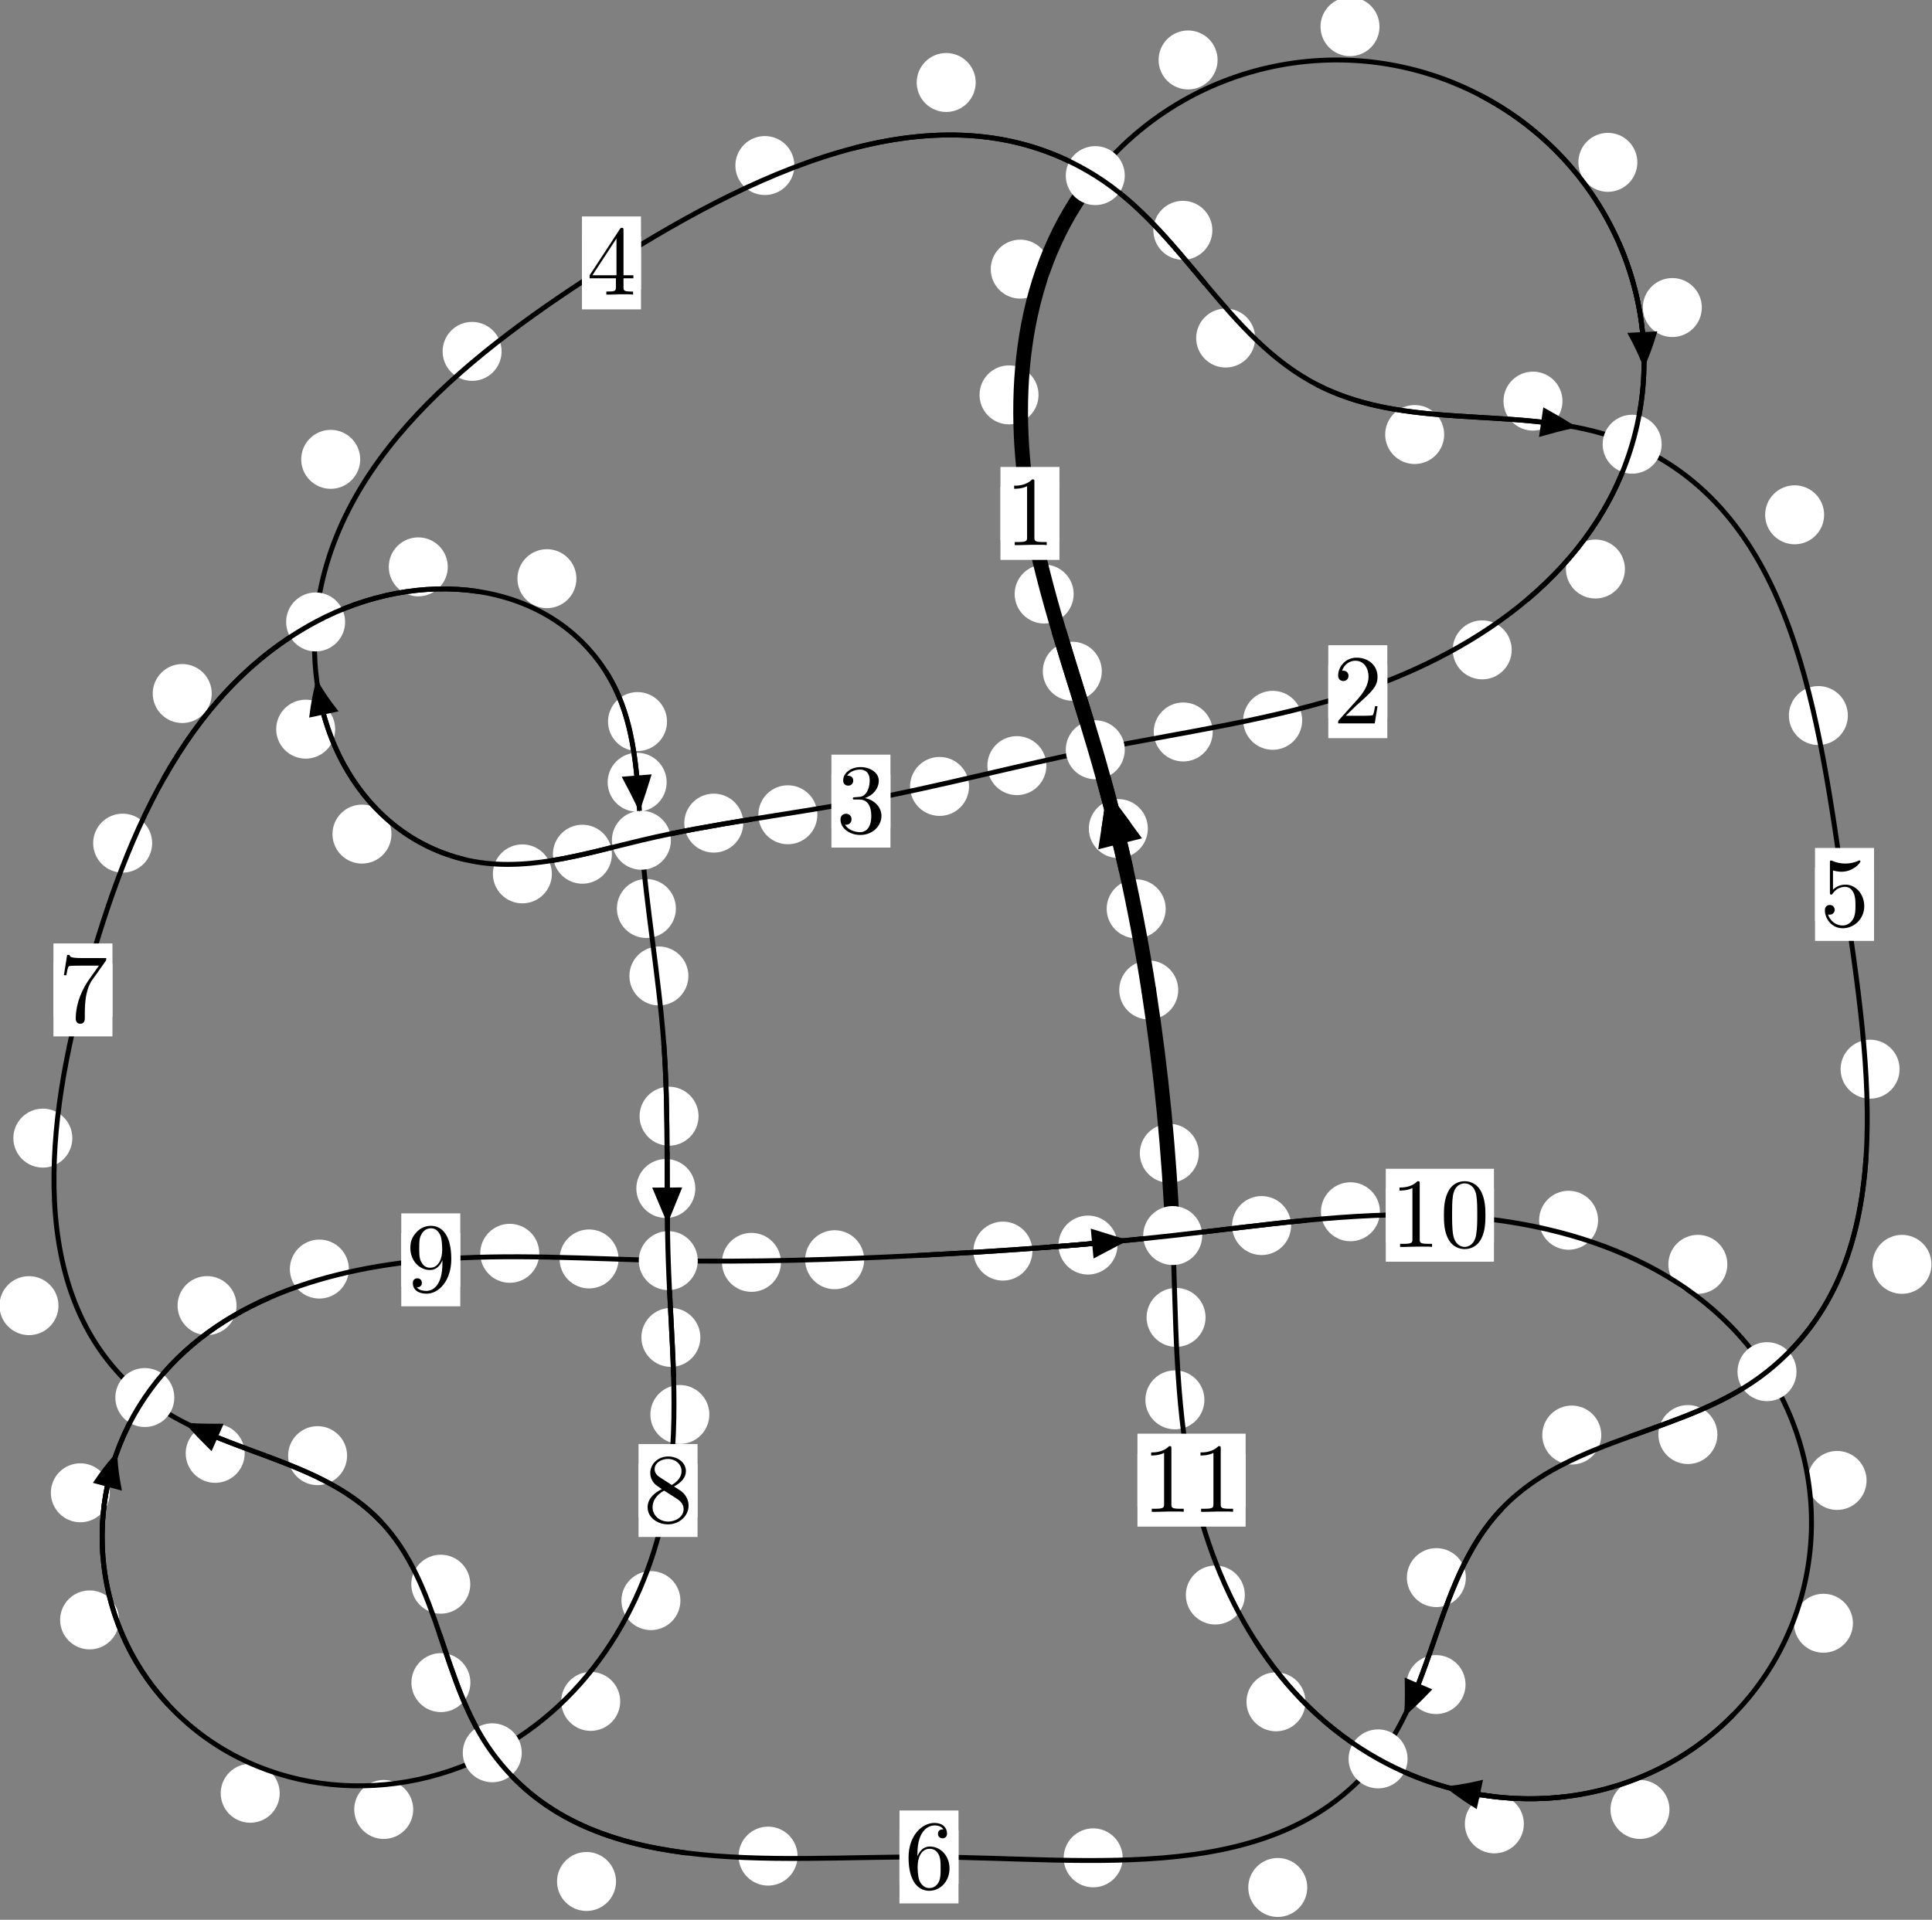 <?xml version="1.0"?>
<!-- Created by MetaPost 1.999 on 2021.07.06:0006 -->
<svg version="1.1" xmlns="http://www.w3.org/2000/svg" xmlns:xlink="http://www.w3.org/1999/xlink" width="195.797" height="194.601" viewBox="0 0 195.797 194.601">
<rect x="0" y="0" width="195.797" height="194.601" fill="#808080" stroke="none"/>
<!-- Original BoundingBox: -111.052841 -118.313660 84.744247 76.286957 -->
  <defs>
    <g transform="scale(0.01,0.01)" id="GLYPHcmr10_48">
      <path style="fill-rule: evenodd;" d="M460 -320C460 -400,455 -480,420 -554C374 -650,292 -666,250 -666C190 -666,117 -640,76 -547C44 -478,39 -400,39 -320C39 -245,43 -155,84 -79C127 2,200 22,249 22C303 22,379 1,423 -94C455 -163,460 -241,460 -320M249 -0C210 -0,151 -25,133 -121C122 -181,122 -273,122 -332C122 -396,122 -462,130 -516C149 -635,224 -644,249 -644C282 -644,348 -626,367 -527C377 -471,377 -395,377 -332C377 -257,377 -189,366 -125C351 -30,294 -0,249 -0"></path>
    </g>
    <g transform="scale(0.01,0.01)" id="GLYPHcmr10_49">
      <path style="fill-rule: evenodd;" d="M294 -640C294 -664,294 -666,271 -666C209 -602,121 -602,89 -602L89 -571C109 -571,168 -571,220 -597L220 -79C220 -43,217 -31,127 -31L95 -31L95 -0L257 -0L130 -3L217 -3L257 -3L297 -3L384 -3L419 -0L419 -31L387 -31C297 -31,294 -42,294 -79"></path>
    </g>
    <g transform="scale(0.01,0.01)" id="GLYPHcmr10_50">
      <path style="fill-rule: evenodd;" d="M127 -77L233 -180C389 -318,449 -372,449 -472C449 -586,359 -666,237 -666C124 -666,50 -574,50 -485C50 -429,100 -429,103 -429C120 -429,155 -441,155 -482C155 -508,137 -534,102 -534C94 -534,92 -534,89 -533C112 -598,166 -635,224 -635C315 -635,358 -554,358 -472C358 -392,308 -313,253 -251L61 -37C50 -26,50 -24,50 -0L421 -0L449 -174L424 -174C419 -144,412 -100,402 -85C395 -77,329 -77,307 -77"></path>
    </g>
    <g transform="scale(0.01,0.01)" id="GLYPHcmr10_51">
      <path style="fill-rule: evenodd;" d="M290 -352C372 -379,430 -449,430 -528C430 -610,342 -666,246 -666C145 -666,69 -606,69 -530C69 -497,91 -478,120 -478C151 -478,171 -500,171 -529C171 -579,124 -579,109 -579C140 -628,206 -641,242 -641C283 -641,338 -619,338 -529C338 -517,336 -459,310 -415C280 -367,246 -364,221 -363C213 -362,189 -360,182 -360C174 -359,167 -358,167 -348C167 -337,174 -337,191 -337L235 -337C317 -337,354 -269,354 -171C354 -35,285 -6,241 -6C198 -6,123 -23,88 -82C123 -77,154 -99,154 -137C154 -173,127 -193,98 -193C74 -193,42 -179,42 -135C42 -44,135 22,244 22C366 22,457 -69,457 -171C457 -253,394 -331,290 -352"></path>
    </g>
    <g transform="scale(0.01,0.01)" id="GLYPHcmr10_52">
      <path style="fill-rule: evenodd;" d="M294 -165L294 -78C294 -42,292 -31,218 -31L197 -31L197 -0L332 -0L238 -3L290 -3L332 -3L374 -3L427 -3L468 -0L468 -31L447 -31C373 -31,371 -42,371 -78L371 -165L471 -165L471 -196L371 -196L371 -651C371 -671,371 -677,355 -677C346 -677,343 -677,335 -665L28 -196L28 -165M300 -196L56 -196L300 -569"></path>
    </g>
    <g transform="scale(0.01,0.01)" id="GLYPHcmr10_53">
      <path style="fill-rule: evenodd;" d="M449 -201C449 -320,367 -420,259 -420C211 -420,168 -404,132 -369L132 -564C152 -558,185 -551,217 -551C340 -551,410 -642,410 -655C410 -661,407 -666,400 -666C399 -666,397 -666,392 -663C372 -654,323 -634,256 -634C216 -634,170 -641,123 -662C115 -665,113 -665,111 -665C101 -665,101 -657,101 -641L101 -345C101 -327,101 -319,115 -319C122 -319,124 -322,128 -328C139 -344,176 -398,257 -398C309 -398,334 -352,342 -334C358 -297,360 -258,360 -208C360 -173,360 -113,336 -71C312 -32,275 -6,229 -6C156 -6,99 -59,82 -118C85 -117,88 -116,99 -116C132 -116,149 -141,149 -165C149 -189,132 -214,99 -214C85 -214,50 -207,50 -161C50 -75,119 22,231 22C347 22,449 -74,449 -201"></path>
    </g>
    <g transform="scale(0.01,0.01)" id="GLYPHcmr10_54">
      <path style="fill-rule: evenodd;" d="M132 -328L132 -352C132 -605,256 -641,307 -641C331 -641,373 -635,395 -601C380 -601,340 -601,340 -556C340 -525,364 -510,386 -510C402 -510,432 -519,432 -558C432 -618,388 -666,305 -666C177 -666,42 -537,42 -316C42 -49,158 22,251 22C362 22,457 -72,457 -204C457 -331,368 -427,257 -427C189 -427,152 -376,132 -328M251 -6C188 -6,158 -66,152 -81C134 -128,134 -208,134 -226C134 -304,166 -404,256 -404C272 -404,318 -404,349 -342C367 -305,367 -254,367 -205C367 -157,367 -107,350 -71C320 -11,274 -6,251 -6"></path>
    </g>
    <g transform="scale(0.01,0.01)" id="GLYPHcmr10_55">
      <path style="fill-rule: evenodd;" d="M476 -609C485 -621,485 -623,485 -644L242 -644C120 -644,118 -657,114 -676L89 -676L56 -470L81 -470C84 -486,93 -549,106 -561C113 -567,191 -567,204 -567L411 -567C400 -551,321 -442,299 -409C209 -274,176 -135,176 -33C176 -23,176 22,222 22C268 22,268 -23,268 -33L268 -84C268 -139,271 -194,279 -248C283 -271,297 -357,341 -419"></path>
    </g>
    <g transform="scale(0.01,0.01)" id="GLYPHcmr10_56">
      <path style="fill-rule: evenodd;" d="M163 -457C117 -487,113 -521,113 -538C113 -599,178 -641,249 -641C322 -641,386 -589,386 -517C386 -460,347 -412,287 -377M309 -362C381 -399,430 -451,430 -517C430 -609,341 -666,250 -666C150 -666,69 -592,69 -499C69 -481,71 -436,113 -389C124 -377,161 -352,186 -335C128 -306,42 -250,42 -151C42 -45,144 22,249 22C362 22,457 -61,457 -168C457 -204,446 -249,408 -291C389 -312,373 -322,309 -362M209 -320L332 -242C360 -223,407 -193,407 -132C407 -58,332 -6,250 -6C164 -6,92 -68,92 -151C92 -209,124 -273,209 -320"></path>
    </g>
    <g transform="scale(0.01,0.01)" id="GLYPHcmr10_57">
      <path style="fill-rule: evenodd;" d="M367 -318L367 -286C367 -52,263 -6,205 -6C188 -6,134 -8,107 -42C151 -42,159 -71,159 -88C159 -119,135 -134,113 -134C97 -134,67 -125,67 -86C67 -19,121 22,206 22C335 22,457 -114,457 -329C457 -598,342 -666,253 -666C198 -666,149 -648,106 -603C65 -558,42 -516,42 -441C42 -316,130 -218,242 -218C303 -218,344 -260,367 -318M243 -241C227 -241,181 -241,150 -304C132 -341,132 -391,132 -440C132 -494,132 -541,153 -578C180 -628,218 -641,253 -641C299 -641,332 -607,349 -562C361 -530,365 -467,365 -421C365 -338,331 -241,243 -241"></path>
    </g>
  </defs>
  <path d="M118.135 92.123C118.135 91.33,117.82 90.57,117.259 90.009C116.699 89.449,115.939 89.134,115.146 89.134C114.353 89.134,113.593 89.449,113.033 90.009C112.472 90.57,112.157 91.33,112.157 92.123C112.157 92.915,112.472 93.675,113.033 94.236C113.593 94.796,114.353 95.111,115.146 95.111C115.939 95.111,116.699 94.796,117.259 94.236C117.82 93.675,118.135 92.915,118.135 92.123Z" style="fill: rgb(100%,100%,100%);stroke: none;"></path>
  <path d="M119.406 100.348C119.406 99.556,119.091 98.796,118.531 98.235C117.97 97.675,117.21 97.36,116.417 97.36C115.625 97.36,114.865 97.675,114.304 98.235C113.744 98.796,113.429 99.556,113.429 100.348C113.429 101.141,113.744 101.901,114.304 102.462C114.865 103.022,115.625 103.337,116.417 103.337C117.21 103.337,117.97 103.022,118.531 102.462C119.091 101.901,119.406 101.141,119.406 100.348Z" style="fill: rgb(100%,100%,100%);stroke: none;"></path>
  <path d="M111.661 68.041C111.661 67.249,111.346 66.488,110.786 65.928C110.225 65.367,109.465 65.052,108.673 65.052C107.88 65.052,107.12 65.367,106.559 65.928C105.999 66.488,105.684 67.249,105.684 68.041C105.684 68.834,105.999 69.594,106.559 70.155C107.12 70.715,107.88 71.03,108.673 71.03C109.465 71.03,110.225 70.715,110.786 70.155C111.346 69.594,111.661 68.834,111.661 68.041Z" style="fill: rgb(100%,100%,100%);stroke: none;"></path>
  <path d="M116.325 83.989C116.325 83.196,116.01 82.436,115.45 81.876C114.889 81.315,114.129 81,113.336 81C112.544 81,111.783 81.315,111.223 81.876C110.663 82.436,110.348 83.196,110.348 83.989C110.348 84.782,110.663 85.542,111.223 86.102C111.783 86.663,112.544 86.978,113.336 86.978C114.129 86.978,114.889 86.663,115.45 86.102C116.01 85.542,116.325 84.782,116.325 83.989Z" style="fill: rgb(100%,100%,100%);stroke: none;"></path>
  <path d="M105.248 40.026C105.248 39.234,104.933 38.474,104.373 37.913C103.812 37.353,103.052 37.038,102.26 37.038C101.467 37.038,100.707 37.353,100.146 37.913C99.586 38.474,99.271 39.234,99.271 40.026C99.271 40.819,99.586 41.579,100.146 42.14C100.707 42.7,101.467 43.015,102.26 43.015C103.052 43.015,103.812 42.7,104.373 42.14C104.933 41.579,105.248 40.819,105.248 40.026Z" style="fill: rgb(100%,100%,100%);stroke: none;"></path>
  <path d="M108.809 60.214C108.809 59.422,108.494 58.662,107.933 58.101C107.373 57.541,106.613 57.226,105.82 57.226C105.027 57.226,104.267 57.541,103.707 58.101C103.146 58.662,102.831 59.422,102.831 60.214C102.831 61.007,103.146 61.767,103.707 62.328C104.267 62.888,105.027 63.203,105.82 63.203C106.613 63.203,107.373 62.888,107.933 62.328C108.494 61.767,108.809 61.007,108.809 60.214Z" style="fill: rgb(100%,100%,100%);stroke: none;"></path>
  <path d="M123.395 6.077C123.395 5.284,123.08 4.524,122.519 3.964C121.959 3.403,121.199 3.088,120.406 3.088C119.613 3.088,118.853 3.403,118.293 3.964C117.732 4.524,117.417 5.284,117.417 6.077C117.417 6.87,117.732 7.63,118.293 8.19C118.853 8.751,119.613 9.066,120.406 9.066C121.199 9.066,121.959 8.751,122.519 8.19C123.08 7.63,123.395 6.87,123.395 6.077Z" style="fill: rgb(100%,100%,100%);stroke: none;"></path>
  <path d="M106.383 27.28C106.383 26.488,106.068 25.727,105.508 25.167C104.947 24.607,104.187 24.292,103.394 24.292C102.602 24.292,101.842 24.607,101.281 25.167C100.721 25.727,100.406 26.488,100.406 27.28C100.406 28.073,100.721 28.833,101.281 29.394C101.842 29.954,102.602 30.269,103.394 30.269C104.187 30.269,104.947 29.954,105.508 29.394C106.068 28.833,106.383 28.073,106.383 27.28Z" style="fill: rgb(100%,100%,100%);stroke: none;"></path>
  <path d="M165.936 16.456C165.936 15.664,165.621 14.903,165.061 14.343C164.501 13.783,163.74 13.468,162.948 13.468C162.155 13.468,161.395 13.783,160.834 14.343C160.274 14.903,159.959 15.664,159.959 16.456C159.959 17.249,160.274 18.009,160.834 18.57C161.395 19.13,162.155 19.445,162.948 19.445C163.74 19.445,164.501 19.13,165.061 18.57C165.621 18.009,165.936 17.249,165.936 16.456Z" style="fill: rgb(100%,100%,100%);stroke: none;"></path>
  <path d="M139.803 2.702C139.803 1.909,139.488 1.149,138.928 0.588C138.367 0.028,137.607 -0.287,136.814 -0.287C136.022 -0.287,135.262 0.028,134.701 0.588C134.141 1.149,133.826 1.909,133.826 2.702C133.826 3.494,134.141 4.255,134.701 4.815C135.262 5.376,136.022 5.691,136.814 5.691C137.607 5.691,138.367 5.376,138.928 4.815C139.488 4.255,139.803 3.494,139.803 2.702Z" style="fill: rgb(100%,100%,100%);stroke: none;"></path>
  <path d="M164.677 57.681C164.677 56.888,164.362 56.128,163.802 55.567C163.241 55.007,162.481 54.692,161.688 54.692C160.896 54.692,160.135 55.007,159.575 55.567C159.014 56.128,158.7 56.888,158.7 57.681C158.7 58.473,159.014 59.234,159.575 59.794C160.135 60.355,160.896 60.669,161.688 60.669C162.481 60.669,163.241 60.355,163.802 59.794C164.362 59.234,164.677 58.473,164.677 57.681Z" style="fill: rgb(100%,100%,100%);stroke: none;"></path>
  <path d="M172.47 31.175C172.47 30.382,172.155 29.622,171.595 29.062C171.034 28.501,170.274 28.186,169.482 28.186C168.689 28.186,167.929 28.501,167.368 29.062C166.808 29.622,166.493 30.382,166.493 31.175C166.493 31.968,166.808 32.728,167.368 33.288C167.929 33.849,168.689 34.164,169.482 34.164C170.274 34.164,171.034 33.849,171.595 33.288C172.155 32.728,172.47 31.968,172.47 31.175Z" style="fill: rgb(100%,100%,100%);stroke: none;"></path>
  <path d="M131.969 73.015C131.969 72.222,131.654 71.462,131.094 70.902C130.533 70.341,129.773 70.026,128.981 70.026C128.188 70.026,127.428 70.341,126.867 70.902C126.307 71.462,125.992 72.222,125.992 73.015C125.992 73.808,126.307 74.568,126.867 75.128C127.428 75.689,128.188 76.004,128.981 76.004C129.773 76.004,130.533 75.689,131.094 75.128C131.654 74.568,131.969 73.808,131.969 73.015Z" style="fill: rgb(100%,100%,100%);stroke: none;"></path>
  <path d="M153.203 65.874C153.203 65.081,152.888 64.321,152.328 63.761C151.768 63.2,151.007 62.885,150.215 62.885C149.422 62.885,148.662 63.2,148.101 63.761C147.541 64.321,147.226 65.081,147.226 65.874C147.226 66.667,147.541 67.427,148.101 67.987C148.662 68.548,149.422 68.863,150.215 68.863C151.007 68.863,151.768 68.548,152.328 67.987C152.888 67.427,153.203 66.667,153.203 65.874Z" style="fill: rgb(100%,100%,100%);stroke: none;"></path>
  <path d="M106.045 77.608C106.045 76.815,105.73 76.055,105.169 75.495C104.609 74.934,103.848 74.619,103.056 74.619C102.263 74.619,101.503 74.934,100.942 75.495C100.382 76.055,100.067 76.815,100.067 77.608C100.067 78.401,100.382 79.161,100.942 79.721C101.503 80.282,102.263 80.597,103.056 80.597C103.848 80.597,104.609 80.282,105.169 79.721C105.73 79.161,106.045 78.401,106.045 77.608Z" style="fill: rgb(100%,100%,100%);stroke: none;"></path>
  <path d="M122.901 74.196C122.901 73.403,122.586 72.643,122.026 72.083C121.465 71.522,120.705 71.207,119.912 71.207C119.12 71.207,118.359 71.522,117.799 72.083C117.239 72.643,116.924 73.403,116.924 74.196C116.924 74.989,117.239 75.749,117.799 76.309C118.359 76.87,119.12 77.185,119.912 77.185C120.705 77.185,121.465 76.87,122.026 76.309C122.586 75.749,122.901 74.989,122.901 74.196Z" style="fill: rgb(100%,100%,100%);stroke: none;"></path>
  <path d="M82.832 82.59C82.832 81.797,82.517 81.037,81.957 80.477C81.396 79.916,80.636 79.601,79.844 79.601C79.051 79.601,78.291 79.916,77.73 80.477C77.17 81.037,76.855 81.797,76.855 82.59C76.855 83.383,77.17 84.143,77.73 84.703C78.291 85.264,79.051 85.579,79.844 85.579C80.636 85.579,81.396 85.264,81.957 84.703C82.517 84.143,82.832 83.383,82.832 82.59Z" style="fill: rgb(100%,100%,100%);stroke: none;"></path>
  <path d="M98.207 79.716C98.207 78.924,97.893 78.163,97.332 77.603C96.772 77.042,96.011 76.728,95.219 76.728C94.426 76.728,93.666 77.042,93.105 77.603C92.545 78.163,92.23 78.924,92.23 79.716C92.23 80.509,92.545 81.269,93.105 81.83C93.666 82.39,94.426 82.705,95.219 82.705C96.011 82.705,96.772 82.39,97.332 81.83C97.893 81.269,98.207 80.509,98.207 79.716Z" style="fill: rgb(100%,100%,100%);stroke: none;"></path>
  <path d="M62.012 86.589C62.012 85.797,61.697 85.036,61.137 84.476C60.576 83.915,59.816 83.6,59.024 83.6C58.231 83.6,57.471 83.915,56.91 84.476C56.35 85.036,56.035 85.797,56.035 86.589C56.035 87.382,56.35 88.142,56.91 88.703C57.471 89.263,58.231 89.578,59.024 89.578C59.816 89.578,60.576 89.263,61.137 88.703C61.697 88.142,62.012 87.382,62.012 86.589Z" style="fill: rgb(100%,100%,100%);stroke: none;"></path>
  <path d="M75.325 83.437C75.325 82.645,75.01 81.885,74.45 81.324C73.889 80.764,73.129 80.449,72.336 80.449C71.544 80.449,70.783 80.764,70.223 81.324C69.662 81.885,69.348 82.645,69.348 83.437C69.348 84.23,69.662 84.99,70.223 85.551C70.783 86.111,71.544 86.426,72.336 86.426C73.129 86.426,73.889 86.111,74.45 85.551C75.01 84.99,75.325 84.23,75.325 83.437Z" style="fill: rgb(100%,100%,100%);stroke: none;"></path>
  <path d="M39.672 84.549C39.672 83.756,39.357 82.996,38.796 82.436C38.236 81.875,37.476 81.56,36.683 81.56C35.89 81.56,35.13 81.875,34.57 82.436C34.009 82.996,33.694 83.756,33.694 84.549C33.694 85.342,34.009 86.102,34.57 86.662C35.13 87.223,35.89 87.538,36.683 87.538C37.476 87.538,38.236 87.223,38.796 86.662C39.357 86.102,39.672 85.342,39.672 84.549Z" style="fill: rgb(100%,100%,100%);stroke: none;"></path>
  <path d="M55.928 88.581C55.928 87.788,55.613 87.028,55.053 86.467C54.492 85.907,53.732 85.592,52.94 85.592C52.147 85.592,51.387 85.907,50.826 86.467C50.266 87.028,49.951 87.788,49.951 88.581C49.951 89.373,50.266 90.134,50.826 90.694C51.387 91.255,52.147 91.569,52.94 91.569C53.732 91.569,54.492 91.255,55.053 90.694C55.613 90.134,55.928 89.373,55.928 88.581Z" style="fill: rgb(100%,100%,100%);stroke: none;"></path>
  <path d="M36.504 46.562C36.504 45.769,36.189 45.009,35.628 44.448C35.068 43.888,34.308 43.573,33.515 43.573C32.722 43.573,31.962 43.888,31.402 44.448C30.841 45.009,30.526 45.769,30.526 46.562C30.526 47.354,30.841 48.114,31.402 48.675C31.962 49.235,32.722 49.55,33.515 49.55C34.308 49.55,35.068 49.235,35.628 48.675C36.189 48.114,36.504 47.354,36.504 46.562Z" style="fill: rgb(100%,100%,100%);stroke: none;"></path>
  <path d="M33.968 73.912C33.968 73.119,33.653 72.359,33.093 71.799C32.533 71.238,31.772 70.923,30.98 70.923C30.187 70.923,29.427 71.238,28.866 71.799C28.306 72.359,27.991 73.119,27.991 73.912C27.991 74.705,28.306 75.465,28.866 76.025C29.427 76.586,30.187 76.901,30.98 76.901C31.772 76.901,32.533 76.586,33.093 76.025C33.653 75.465,33.968 74.705,33.968 73.912Z" style="fill: rgb(100%,100%,100%);stroke: none;"></path>
  <path d="M80.504 16.779C80.504 15.987,80.189 15.227,79.629 14.666C79.069 14.106,78.308 13.791,77.516 13.791C76.723 13.791,75.963 14.106,75.402 14.666C74.842 15.227,74.527 15.987,74.527 16.779C74.527 17.572,74.842 18.332,75.402 18.893C75.963 19.453,76.723 19.768,77.516 19.768C78.308 19.768,79.069 19.453,79.629 18.893C80.189 18.332,80.504 17.572,80.504 16.779Z" style="fill: rgb(100%,100%,100%);stroke: none;"></path>
  <path d="M50.834 35.618C50.834 34.826,50.519 34.066,49.958 33.505C49.398 32.945,48.638 32.63,47.845 32.63C47.052 32.63,46.292 32.945,45.732 33.505C45.171 34.066,44.856 34.826,44.856 35.618C44.856 36.411,45.171 37.171,45.732 37.732C46.292 38.292,47.052 38.607,47.845 38.607C48.638 38.607,49.398 38.292,49.958 37.732C50.519 37.171,50.834 36.411,50.834 35.618Z" style="fill: rgb(100%,100%,100%);stroke: none;"></path>
  <path d="M122.865 23.346C122.865 22.553,122.55 21.793,121.989 21.233C121.429 20.672,120.669 20.357,119.876 20.357C119.083 20.357,118.323 20.672,117.763 21.233C117.202 21.793,116.887 22.553,116.887 23.346C116.887 24.139,117.202 24.899,117.763 25.459C118.323 26.02,119.083 26.335,119.876 26.335C120.669 26.335,121.429 26.02,121.989 25.459C122.55 24.899,122.865 24.139,122.865 23.346Z" style="fill: rgb(100%,100%,100%);stroke: none;"></path>
  <path d="M98.881 8.362C98.881 7.569,98.566 6.809,98.005 6.249C97.445 5.688,96.685 5.373,95.892 5.373C95.099 5.373,94.339 5.688,93.779 6.249C93.218 6.809,92.903 7.569,92.903 8.362C92.903 9.155,93.218 9.915,93.779 10.475C94.339 11.036,95.099 11.351,95.892 11.351C96.685 11.351,97.445 11.036,98.005 10.475C98.566 9.915,98.881 9.155,98.881 8.362Z" style="fill: rgb(100%,100%,100%);stroke: none;"></path>
  <path d="M146.358 44.045C146.358 43.253,146.043 42.492,145.483 41.932C144.922 41.372,144.162 41.057,143.37 41.057C142.577 41.057,141.817 41.372,141.256 41.932C140.696 42.492,140.381 43.253,140.381 44.045C140.381 44.838,140.696 45.598,141.256 46.159C141.817 46.719,142.577 47.034,143.37 47.034C144.162 47.034,144.922 46.719,145.483 46.159C146.043 45.598,146.358 44.838,146.358 44.045Z" style="fill: rgb(100%,100%,100%);stroke: none;"></path>
  <path d="M127.203 34.267C127.203 33.474,126.888 32.714,126.328 32.153C125.767 31.593,125.007 31.278,124.215 31.278C123.422 31.278,122.662 31.593,122.101 32.153C121.541 32.714,121.226 33.474,121.226 34.267C121.226 35.059,121.541 35.819,122.101 36.38C122.662 36.94,123.422 37.255,124.215 37.255C125.007 37.255,125.767 36.94,126.328 36.38C126.888 35.819,127.203 35.059,127.203 34.267Z" style="fill: rgb(100%,100%,100%);stroke: none;"></path>
  <path d="M184.864 52.184C184.864 51.391,184.549 50.631,183.989 50.07C183.428 49.51,182.668 49.195,181.876 49.195C181.083 49.195,180.323 49.51,179.762 50.07C179.202 50.631,178.887 51.391,178.887 52.184C178.887 52.977,179.202 53.737,179.762 54.297C180.323 54.858,181.083 55.173,181.876 55.173C182.668 55.173,183.428 54.858,183.989 54.297C184.549 53.737,184.864 52.977,184.864 52.184Z" style="fill: rgb(100%,100%,100%);stroke: none;"></path>
  <path d="M158.348 40.659C158.348 39.866,158.033 39.106,157.472 38.546C156.912 37.985,156.152 37.67,155.359 37.67C154.566 37.67,153.806 37.985,153.246 38.546C152.685 39.106,152.37 39.866,152.37 40.659C152.37 41.452,152.685 42.212,153.246 42.772C153.806 43.333,154.566 43.648,155.359 43.648C156.152 43.648,156.912 43.333,157.472 42.772C158.033 42.212,158.348 41.452,158.348 40.659Z" style="fill: rgb(100%,100%,100%);stroke: none;"></path>
  <path d="M192.512 108.378C192.512 107.585,192.198 106.825,191.637 106.265C191.077 105.704,190.316 105.389,189.524 105.389C188.731 105.389,187.971 105.704,187.41 106.265C186.85 106.825,186.535 107.585,186.535 108.378C186.535 109.171,186.85 109.931,187.41 110.491C187.971 111.052,188.731 111.367,189.524 111.367C190.316 111.367,191.077 111.052,191.637 110.491C192.198 109.931,192.512 109.171,192.512 108.378Z" style="fill: rgb(100%,100%,100%);stroke: none;"></path>
  <path d="M187.27 72.533C187.27 71.74,186.955 70.98,186.394 70.419C185.834 69.859,185.074 69.544,184.281 69.544C183.488 69.544,182.728 69.859,182.168 70.419C181.607 70.98,181.292 71.74,181.292 72.533C181.292 73.325,181.607 74.086,182.168 74.646C182.728 75.207,183.488 75.521,184.281 75.521C185.074 75.521,185.834 75.207,186.394 74.646C186.955 74.086,187.27 73.325,187.27 72.533Z" style="fill: rgb(100%,100%,100%);stroke: none;"></path>
  <path d="M174.047 145.415C174.047 144.622,173.732 143.862,173.172 143.301C172.611 142.741,171.851 142.426,171.058 142.426C170.266 142.426,169.505 142.741,168.945 143.301C168.384 143.862,168.07 144.622,168.07 145.415C168.07 146.207,168.384 146.967,168.945 147.528C169.505 148.088,170.266 148.403,171.058 148.403C171.851 148.403,172.611 148.088,173.172 147.528C173.732 146.967,174.047 146.207,174.047 145.415Z" style="fill: rgb(100%,100%,100%);stroke: none;"></path>
  <path d="M195.744 128.161C195.744 127.369,195.429 126.608,194.869 126.048C194.308 125.488,193.548 125.173,192.756 125.173C191.963 125.173,191.203 125.488,190.642 126.048C190.082 126.608,189.767 127.369,189.767 128.161C189.767 128.954,190.082 129.714,190.642 130.275C191.203 130.835,191.963 131.15,192.756 131.15C193.548 131.15,194.308 130.835,194.869 130.275C195.429 129.714,195.744 128.954,195.744 128.161Z" style="fill: rgb(100%,100%,100%);stroke: none;"></path>
  <path d="M148.556 159.916C148.556 159.123,148.241 158.363,147.681 157.802C147.12 157.242,146.36 156.927,145.567 156.927C144.775 156.927,144.015 157.242,143.454 157.802C142.894 158.363,142.579 159.123,142.579 159.916C142.579 160.708,142.894 161.469,143.454 162.029C144.015 162.59,144.775 162.904,145.567 162.904C146.36 162.904,147.12 162.59,147.681 162.029C148.241 161.469,148.556 160.708,148.556 159.916Z" style="fill: rgb(100%,100%,100%);stroke: none;"></path>
  <path d="M162.278 145.465C162.278 144.672,161.963 143.912,161.403 143.351C160.843 142.791,160.082 142.476,159.29 142.476C158.497 142.476,157.737 142.791,157.176 143.351C156.616 143.912,156.301 144.672,156.301 145.465C156.301 146.257,156.616 147.017,157.176 147.578C157.737 148.138,158.497 148.453,159.29 148.453C160.082 148.453,160.843 148.138,161.403 147.578C161.963 147.017,162.278 146.257,162.278 145.465Z" style="fill: rgb(100%,100%,100%);stroke: none;"></path>
  <path d="M132.482 191.325C132.482 190.532,132.168 189.772,131.607 189.212C131.047 188.651,130.286 188.336,129.494 188.336C128.701 188.336,127.941 188.651,127.38 189.212C126.82 189.772,126.505 190.532,126.505 191.325C126.505 192.118,126.82 192.878,127.38 193.438C127.941 193.999,128.701 194.314,129.494 194.314C130.286 194.314,131.047 193.999,131.607 193.438C132.168 192.878,132.482 192.118,132.482 191.325Z" style="fill: rgb(100%,100%,100%);stroke: none;"></path>
  <path d="M148.523 170.758C148.523 169.965,148.208 169.205,147.648 168.644C147.087 168.084,146.327 167.769,145.535 167.769C144.742 167.769,143.982 168.084,143.421 168.644C142.861 169.205,142.546 169.965,142.546 170.758C142.546 171.55,142.861 172.311,143.421 172.871C143.982 173.432,144.742 173.746,145.535 173.746C146.327 173.746,147.087 173.432,147.648 172.871C148.208 172.311,148.523 171.55,148.523 170.758Z" style="fill: rgb(100%,100%,100%);stroke: none;"></path>
  <path d="M80.828 188.147C80.828 187.354,80.513 186.594,79.953 186.034C79.392 185.473,78.632 185.158,77.839 185.158C77.047 185.158,76.286 185.473,75.726 186.034C75.165 186.594,74.85 187.354,74.85 188.147C74.85 188.94,75.165 189.7,75.726 190.26C76.286 190.821,77.047 191.136,77.839 191.136C78.632 191.136,79.392 190.821,79.953 190.26C80.513 189.7,80.828 188.94,80.828 188.147Z" style="fill: rgb(100%,100%,100%);stroke: none;"></path>
  <path d="M113.777 188.321C113.777 187.528,113.462 186.768,112.901 186.208C112.341 185.647,111.581 185.332,110.788 185.332C109.995 185.332,109.235 185.647,108.675 186.208C108.114 186.768,107.799 187.528,107.799 188.321C107.799 189.114,108.114 189.874,108.675 190.434C109.235 190.995,109.995 191.31,110.788 191.31C111.581 191.31,112.341 190.995,112.901 190.434C113.462 189.874,113.777 189.114,113.777 188.321Z" style="fill: rgb(100%,100%,100%);stroke: none;"></path>
  <path d="M47.672 170.561C47.672 169.768,47.357 169.008,46.797 168.447C46.236 167.887,45.476 167.572,44.684 167.572C43.891 167.572,43.131 167.887,42.57 168.447C42.01 169.008,41.695 169.768,41.695 170.561C41.695 171.353,42.01 172.113,42.57 172.674C43.131 173.234,43.891 173.549,44.684 173.549C45.476 173.549,46.236 173.234,46.797 172.674C47.357 172.113,47.672 171.353,47.672 170.561Z" style="fill: rgb(100%,100%,100%);stroke: none;"></path>
  <path d="M62.429 190.718C62.429 189.926,62.114 189.165,61.554 188.605C60.993 188.044,60.233 187.729,59.441 187.729C58.648 187.729,57.888 188.044,57.327 188.605C56.767 189.165,56.452 189.926,56.452 190.718C56.452 191.511,56.767 192.271,57.327 192.832C57.888 193.392,58.648 193.707,59.441 193.707C60.233 193.707,60.993 193.392,61.554 192.832C62.114 192.271,62.429 191.511,62.429 190.718Z" style="fill: rgb(100%,100%,100%);stroke: none;"></path>
  <path d="M35.175 147.553C35.175 146.76,34.86 146,34.3 145.44C33.739 144.879,32.979 144.564,32.187 144.564C31.394 144.564,30.634 144.879,30.073 145.44C29.513 146,29.198 146.76,29.198 147.553C29.198 148.346,29.513 149.106,30.073 149.666C30.634 150.227,31.394 150.542,32.187 150.542C32.979 150.542,33.739 150.227,34.3 149.666C34.86 149.106,35.175 148.346,35.175 147.553Z" style="fill: rgb(100%,100%,100%);stroke: none;"></path>
  <path d="M47.659 160.584C47.659 159.791,47.344 159.031,46.783 158.47C46.223 157.91,45.463 157.595,44.67 157.595C43.877 157.595,43.117 157.91,42.557 158.47C41.996 159.031,41.681 159.791,41.681 160.584C41.681 161.376,41.996 162.137,42.557 162.697C43.117 163.257,43.877 163.572,44.67 163.572C45.463 163.572,46.223 163.257,46.783 162.697C47.344 162.137,47.659 161.376,47.659 160.584Z" style="fill: rgb(100%,100%,100%);stroke: none;"></path>
  <path d="M5.925 132.348C5.925 131.555,5.61 130.795,5.049 130.234C4.489 129.674,3.729 129.359,2.936 129.359C2.143 129.359,1.383 129.674,0.823 130.234C0.262 130.795,-0.053 131.555,-0.053 132.348C-0.053 133.14,0.262 133.9,0.823 134.461C1.383 135.021,2.143 135.336,2.936 135.336C3.729 135.336,4.489 135.021,5.049 134.461C5.61 133.9,5.925 133.14,5.925 132.348Z" style="fill: rgb(100%,100%,100%);stroke: none;"></path>
  <path d="M24.798 147.32C24.798 146.528,24.483 145.768,23.923 145.207C23.362 144.647,22.602 144.332,21.809 144.332C21.017 144.332,20.257 144.647,19.696 145.207C19.136 145.768,18.821 146.528,18.821 147.32C18.821 148.113,19.136 148.873,19.696 149.434C20.257 149.994,21.017 150.309,21.809 150.309C22.602 150.309,23.362 149.994,23.923 149.434C24.483 148.873,24.798 148.113,24.798 147.32Z" style="fill: rgb(100%,100%,100%);stroke: none;"></path>
  <path d="M15.42 85.466C15.42 84.673,15.105 83.913,14.544 83.353C13.984 82.792,13.223 82.477,12.431 82.477C11.638 82.477,10.878 82.792,10.317 83.353C9.757 83.913,9.442 84.673,9.442 85.466C9.442 86.259,9.757 87.019,10.317 87.579C10.878 88.14,11.638 88.455,12.431 88.455C13.223 88.455,13.984 88.14,14.544 87.579C15.105 87.019,15.42 86.259,15.42 85.466Z" style="fill: rgb(100%,100%,100%);stroke: none;"></path>
  <path d="M7.331 115.366C7.331 114.573,7.016 113.813,6.455 113.253C5.895 112.692,5.134 112.377,4.342 112.377C3.549 112.377,2.789 112.692,2.228 113.253C1.668 113.813,1.353 114.573,1.353 115.366C1.353 116.159,1.668 116.919,2.228 117.479C2.789 118.04,3.549 118.355,4.342 118.355C5.134 118.355,5.895 118.04,6.455 117.479C7.016 116.919,7.331 116.159,7.331 115.366Z" style="fill: rgb(100%,100%,100%);stroke: none;"></path>
  <path d="M45.379 57.46C45.379 56.667,45.064 55.907,44.503 55.347C43.943 54.786,43.183 54.471,42.39 54.471C41.597 54.471,40.837 54.786,40.277 55.347C39.716 55.907,39.401 56.667,39.401 57.46C39.401 58.253,39.716 59.013,40.277 59.573C40.837 60.134,41.597 60.449,42.39 60.449C43.183 60.449,43.943 60.134,44.503 59.573C45.064 59.013,45.379 58.253,45.379 57.46Z" style="fill: rgb(100%,100%,100%);stroke: none;"></path>
  <path d="M21.457 70.301C21.457 69.508,21.142 68.748,20.582 68.188C20.021 67.627,19.261 67.312,18.468 67.312C17.676 67.312,16.915 67.627,16.355 68.188C15.794 68.748,15.479 69.508,15.479 70.301C15.479 71.094,15.794 71.854,16.355 72.414C16.915 72.975,17.676 73.29,18.468 73.29C19.261 73.29,20.021 72.975,20.582 72.414C21.142 71.854,21.457 71.094,21.457 70.301Z" style="fill: rgb(100%,100%,100%);stroke: none;"></path>
  <path d="M67.598 73.143C67.598 72.35,67.283 71.59,66.723 71.03C66.162 70.469,65.402 70.154,64.61 70.154C63.817 70.154,63.057 70.469,62.496 71.03C61.936 71.59,61.621 72.35,61.621 73.143C61.621 73.936,61.936 74.696,62.496 75.256C63.057 75.817,63.817 76.132,64.61 76.132C65.402 76.132,66.162 75.817,66.723 75.256C67.283 74.696,67.598 73.936,67.598 73.143Z" style="fill: rgb(100%,100%,100%);stroke: none;"></path>
  <path d="M58.416 58.658C58.416 57.865,58.101 57.105,57.541 56.544C56.98 55.984,56.22 55.669,55.427 55.669C54.635 55.669,53.874 55.984,53.314 56.544C52.753 57.105,52.439 57.865,52.439 58.658C52.439 59.45,52.753 60.211,53.314 60.771C53.874 61.332,54.635 61.647,55.427 61.647C56.22 61.647,56.98 61.332,57.541 60.771C58.101 60.211,58.416 59.45,58.416 58.658Z" style="fill: rgb(100%,100%,100%);stroke: none;"></path>
  <path d="M68.496 92.09C68.496 91.297,68.181 90.537,67.62 89.977C67.06 89.416,66.3 89.101,65.507 89.101C64.714 89.101,63.954 89.416,63.394 89.977C62.833 90.537,62.518 91.297,62.518 92.09C62.518 92.883,62.833 93.643,63.394 94.203C63.954 94.764,64.714 95.079,65.507 95.079C66.3 95.079,67.06 94.764,67.62 94.203C68.181 93.643,68.496 92.883,68.496 92.09Z" style="fill: rgb(100%,100%,100%);stroke: none;"></path>
  <path d="M67.561 79.294C67.561 78.502,67.246 77.741,66.686 77.181C66.125 76.62,65.365 76.306,64.572 76.306C63.78 76.306,63.02 76.62,62.459 77.181C61.899 77.741,61.584 78.502,61.584 79.294C61.584 80.087,61.899 80.847,62.459 81.408C63.02 81.968,63.78 82.283,64.572 82.283C65.365 82.283,66.125 81.968,66.686 81.408C67.246 80.847,67.561 80.087,67.561 79.294Z" style="fill: rgb(100%,100%,100%);stroke: none;"></path>
  <path d="M70.794 113.144C70.794 112.351,70.479 111.591,69.918 111.03C69.358 110.47,68.598 110.155,67.805 110.155C67.012 110.155,66.252 110.47,65.692 111.03C65.131 111.591,64.816 112.351,64.816 113.144C64.816 113.936,65.131 114.697,65.692 115.257C66.252 115.817,67.012 116.132,67.805 116.132C68.598 116.132,69.358 115.817,69.918 115.257C70.479 114.697,70.794 113.936,70.794 113.144Z" style="fill: rgb(100%,100%,100%);stroke: none;"></path>
  <path d="M69.764 98.929C69.764 98.137,69.449 97.376,68.888 96.816C68.328 96.256,67.567 95.941,66.775 95.941C65.982 95.941,65.222 96.256,64.661 96.816C64.101 97.376,63.786 98.137,63.786 98.929C63.786 99.722,64.101 100.482,64.661 101.043C65.222 101.603,65.982 101.918,66.775 101.918C67.567 101.918,68.328 101.603,68.888 101.043C69.449 100.482,69.764 99.722,69.764 98.929Z" style="fill: rgb(100%,100%,100%);stroke: none;"></path>
  <path d="M70.977 135.565C70.977 134.772,70.662 134.012,70.102 133.452C69.541 132.891,68.781 132.576,67.988 132.576C67.196 132.576,66.436 132.891,65.875 133.452C65.315 134.012,65 134.772,65 135.565C65 136.358,65.315 137.118,65.875 137.678C66.436 138.239,67.196 138.554,67.988 138.554C68.781 138.554,69.541 138.239,70.102 137.678C70.662 137.118,70.977 136.358,70.977 135.565Z" style="fill: rgb(100%,100%,100%);stroke: none;"></path>
  <path d="M70.466 120.471C70.466 119.678,70.151 118.918,69.591 118.358C69.03 117.797,68.27 117.482,67.477 117.482C66.685 117.482,65.924 117.797,65.364 118.358C64.803 118.918,64.489 119.678,64.489 120.471C64.489 121.264,64.803 122.024,65.364 122.584C65.924 123.145,66.685 123.46,67.477 123.46C68.27 123.46,69.03 123.145,69.591 122.584C70.151 122.024,70.466 121.264,70.466 120.471Z" style="fill: rgb(100%,100%,100%);stroke: none;"></path>
  <path d="M68.956 162.247C68.956 161.454,68.641 160.694,68.081 160.134C67.52 159.573,66.76 159.258,65.968 159.258C65.175 159.258,64.415 159.573,63.854 160.134C63.294 160.694,62.979 161.454,62.979 162.247C62.979 163.04,63.294 163.8,63.854 164.36C64.415 164.921,65.175 165.236,65.968 165.236C66.76 165.236,67.52 164.921,68.081 164.36C68.641 163.8,68.956 163.04,68.956 162.247Z" style="fill: rgb(100%,100%,100%);stroke: none;"></path>
  <path d="M71.888 143.382C71.888 142.589,71.573 141.829,71.013 141.268C70.453 140.708,69.692 140.393,68.9 140.393C68.107 140.393,67.347 140.708,66.786 141.268C66.226 141.829,65.911 142.589,65.911 143.382C65.911 144.174,66.226 144.935,66.786 145.495C67.347 146.055,68.107 146.37,68.9 146.37C69.692 146.37,70.453 146.055,71.013 145.495C71.573 144.935,71.888 144.174,71.888 143.382Z" style="fill: rgb(100%,100%,100%);stroke: none;"></path>
  <path d="M41.877 183.417C41.877 182.624,41.562 181.864,41.002 181.304C40.441 180.743,39.681 180.428,38.888 180.428C38.096 180.428,37.336 180.743,36.775 181.304C36.215 181.864,35.9 182.624,35.9 183.417C35.9 184.21,36.215 184.97,36.775 185.53C37.336 186.091,38.096 186.406,38.888 186.406C39.681 186.406,40.441 186.091,41.002 185.53C41.562 184.97,41.877 184.21,41.877 183.417Z" style="fill: rgb(100%,100%,100%);stroke: none;"></path>
  <path d="M62.855 172.462C62.855 171.669,62.54 170.909,61.979 170.349C61.419 169.788,60.659 169.473,59.866 169.473C59.073 169.473,58.313 169.788,57.753 170.349C57.192 170.909,56.877 171.669,56.877 172.462C56.877 173.255,57.192 174.015,57.753 174.575C58.313 175.136,59.073 175.451,59.866 175.451C60.659 175.451,61.419 175.136,61.979 174.575C62.54 174.015,62.855 173.255,62.855 172.462Z" style="fill: rgb(100%,100%,100%);stroke: none;"></path>
  <path d="M12.071 164.203C12.071 163.41,11.756 162.65,11.195 162.09C10.635 161.529,9.875 161.214,9.082 161.214C8.289 161.214,7.529 161.529,6.969 162.09C6.408 162.65,6.093 163.41,6.093 164.203C6.093 164.996,6.408 165.756,6.969 166.316C7.529 166.877,8.289 167.192,9.082 167.192C9.875 167.192,10.635 166.877,11.195 166.316C11.756 165.756,12.071 164.996,12.071 164.203Z" style="fill: rgb(100%,100%,100%);stroke: none;"></path>
  <path d="M28.346 181.776C28.346 180.983,28.031 180.223,27.471 179.662C26.91 179.102,26.15 178.787,25.358 178.787C24.565 178.787,23.805 179.102,23.244 179.662C22.684 180.223,22.369 180.983,22.369 181.776C22.369 182.568,22.684 183.328,23.244 183.889C23.805 184.449,24.565 184.764,25.358 184.764C26.15 184.764,26.91 184.449,27.471 183.889C28.031 183.328,28.346 182.568,28.346 181.776Z" style="fill: rgb(100%,100%,100%);stroke: none;"></path>
  <path d="M23.974 132.343C23.974 131.55,23.659 130.79,23.098 130.229C22.538 129.669,21.778 129.354,20.985 129.354C20.192 129.354,19.432 129.669,18.872 130.229C18.311 130.79,17.996 131.55,17.996 132.343C17.996 133.135,18.311 133.896,18.872 134.456C19.432 135.017,20.192 135.332,20.985 135.332C21.778 135.332,22.538 135.017,23.098 134.456C23.659 133.896,23.974 133.135,23.974 132.343Z" style="fill: rgb(100%,100%,100%);stroke: none;"></path>
  <path d="M11.131 151.318C11.131 150.525,10.816 149.765,10.256 149.205C9.695 148.644,8.935 148.329,8.142 148.329C7.35 148.329,6.589 148.644,6.029 149.205C5.469 149.765,5.154 150.525,5.154 151.318C5.154 152.111,5.469 152.871,6.029 153.431C6.589 153.992,7.35 154.307,8.142 154.307C8.935 154.307,9.695 153.992,10.256 153.431C10.816 152.871,11.131 152.111,11.131 151.318Z" style="fill: rgb(100%,100%,100%);stroke: none;"></path>
  <path d="M54.65 127.043C54.65 126.25,54.335 125.49,53.775 124.93C53.214 124.369,52.454 124.054,51.661 124.054C50.868 124.054,50.108 124.369,49.548 124.93C48.987 125.49,48.672 126.25,48.672 127.043C48.672 127.836,48.987 128.596,49.548 129.156C50.108 129.717,50.868 130.032,51.661 130.032C52.454 130.032,53.214 129.717,53.775 129.156C54.335 128.596,54.65 127.836,54.65 127.043Z" style="fill: rgb(100%,100%,100%);stroke: none;"></path>
  <path d="M35.354 128.64C35.354 127.847,35.039 127.087,34.478 126.527C33.918 125.966,33.158 125.651,32.365 125.651C31.572 125.651,30.812 125.966,30.252 126.527C29.691 127.087,29.376 127.847,29.376 128.64C29.376 129.433,29.691 130.193,30.252 130.753C30.812 131.314,31.572 131.629,32.365 131.629C33.158 131.629,33.918 131.314,34.478 130.753C35.039 130.193,35.354 129.433,35.354 128.64Z" style="fill: rgb(100%,100%,100%);stroke: none;"></path>
  <path d="M79.145 127.96C79.145 127.167,78.83 126.407,78.269 125.847C77.709 125.286,76.949 124.971,76.156 124.971C75.363 124.971,74.603 125.286,74.043 125.847C73.482 126.407,73.167 127.167,73.167 127.96C73.167 128.753,73.482 129.513,74.043 130.073C74.603 130.634,75.363 130.949,76.156 130.949C76.949 130.949,77.709 130.634,78.269 130.073C78.83 129.513,79.145 128.753,79.145 127.96Z" style="fill: rgb(100%,100%,100%);stroke: none;"></path>
  <path d="M62.686 127.614C62.686 126.822,62.371 126.062,61.811 125.501C61.251 124.941,60.49 124.626,59.698 124.626C58.905 124.626,58.145 124.941,57.584 125.501C57.024 126.062,56.709 126.822,56.709 127.614C56.709 128.407,57.024 129.167,57.584 129.728C58.145 130.288,58.905 130.603,59.698 130.603C60.49 130.603,61.251 130.288,61.811 129.728C62.371 129.167,62.686 128.407,62.686 127.614Z" style="fill: rgb(100%,100%,100%);stroke: none;"></path>
  <path d="M104.627 126.819C104.627 126.026,104.312 125.266,103.752 124.706C103.192 124.145,102.431 123.83,101.639 123.83C100.846 123.83,100.086 124.145,99.525 124.706C98.965 125.266,98.65 126.026,98.65 126.819C98.65 127.612,98.965 128.372,99.525 128.932C100.086 129.493,100.846 129.808,101.639 129.808C102.431 129.808,103.192 129.493,103.752 128.932C104.312 128.372,104.627 127.612,104.627 126.819Z" style="fill: rgb(100%,100%,100%);stroke: none;"></path>
  <path d="M87.576 127.692C87.576 126.899,87.261 126.139,86.701 125.578C86.14 125.018,85.38 124.703,84.588 124.703C83.795 124.703,83.035 125.018,82.474 125.578C81.914 126.139,81.599 126.899,81.599 127.692C81.599 128.484,81.914 129.245,82.474 129.805C83.035 130.366,83.795 130.681,84.588 130.681C85.38 130.681,86.14 130.366,86.701 129.805C87.261 129.245,87.576 128.484,87.576 127.692Z" style="fill: rgb(100%,100%,100%);stroke: none;"></path>
  <path d="M130.844 124.23C130.844 123.437,130.529 122.677,129.968 122.117C129.408 121.556,128.648 121.241,127.855 121.241C127.062 121.241,126.302 121.556,125.742 122.117C125.181 122.677,124.866 123.437,124.866 124.23C124.866 125.023,125.181 125.783,125.742 126.343C126.302 126.904,127.062 127.219,127.855 127.219C128.648 127.219,129.408 126.904,129.968 126.343C130.529 125.783,130.844 125.023,130.844 124.23Z" style="fill: rgb(100%,100%,100%);stroke: none;"></path>
  <path d="M113.249 126.206C113.249 125.413,112.934 124.653,112.374 124.093C111.813 123.532,111.053 123.217,110.26 123.217C109.468 123.217,108.707 123.532,108.147 124.093C107.586 124.653,107.271 125.413,107.271 126.206C107.271 126.999,107.586 127.759,108.147 128.319C108.707 128.88,109.468 129.195,110.26 129.195C111.053 129.195,111.813 128.88,112.374 128.319C112.934 127.759,113.249 126.999,113.249 126.206Z" style="fill: rgb(100%,100%,100%);stroke: none;"></path>
  <path d="M161.957 123.692C161.957 122.899,161.642 122.139,161.082 121.578C160.521 121.018,159.761 120.703,158.968 120.703C158.176 120.703,157.416 121.018,156.855 121.578C156.295 122.139,155.98 122.899,155.98 123.692C155.98 124.484,156.295 125.245,156.855 125.805C157.416 126.365,158.176 126.68,158.968 126.68C159.761 126.68,160.521 126.365,161.082 125.805C161.642 125.245,161.957 124.484,161.957 123.692Z" style="fill: rgb(100%,100%,100%);stroke: none;"></path>
  <path d="M139.847 122.831C139.847 122.038,139.533 121.278,138.972 120.718C138.412 120.157,137.651 119.842,136.859 119.842C136.066 119.842,135.306 120.157,134.745 120.718C134.185 121.278,133.87 122.038,133.87 122.831C133.87 123.624,134.185 124.384,134.745 124.944C135.306 125.505,136.066 125.82,136.859 125.82C137.651 125.82,138.412 125.505,138.972 124.944C139.533 124.384,139.847 123.624,139.847 122.831Z" style="fill: rgb(100%,100%,100%);stroke: none;"></path>
  <path d="M189.166 150.066C189.166 149.273,188.851 148.513,188.29 147.952C187.73 147.392,186.97 147.077,186.177 147.077C185.384 147.077,184.624 147.392,184.064 147.952C183.503 148.513,183.188 149.273,183.188 150.066C183.188 150.858,183.503 151.618,184.064 152.179C184.624 152.739,185.384 153.054,186.177 153.054C186.97 153.054,187.73 152.739,188.29 152.179C188.851 151.618,189.166 150.858,189.166 150.066Z" style="fill: rgb(100%,100%,100%);stroke: none;"></path>
  <path d="M175.056 128.16C175.056 127.367,174.741 126.607,174.18 126.047C173.62 125.486,172.86 125.171,172.067 125.171C171.274 125.171,170.514 125.486,169.954 126.047C169.393 126.607,169.078 127.367,169.078 128.16C169.078 128.953,169.393 129.713,169.954 130.273C170.514 130.834,171.274 131.149,172.067 131.149C172.86 131.149,173.62 130.834,174.18 130.273C174.741 129.713,175.056 128.953,175.056 128.16Z" style="fill: rgb(100%,100%,100%);stroke: none;"></path>
  <path d="M169.191 183.417C169.191 182.624,168.876 181.864,168.316 181.304C167.755 180.743,166.995 180.428,166.202 180.428C165.41 180.428,164.65 180.743,164.089 181.304C163.529 181.864,163.214 182.624,163.214 183.417C163.214 184.21,163.529 184.97,164.089 185.53C164.65 186.091,165.41 186.406,166.202 186.406C166.995 186.406,167.755 186.091,168.316 185.53C168.876 184.97,169.191 184.21,169.191 183.417Z" style="fill: rgb(100%,100%,100%);stroke: none;"></path>
  <path d="M187.783 164.542C187.783 163.749,187.468 162.989,186.907 162.429C186.347 161.868,185.587 161.553,184.794 161.553C184.001 161.553,183.241 161.868,182.681 162.429C182.12 162.989,181.805 163.749,181.805 164.542C181.805 165.335,182.12 166.095,182.681 166.655C183.241 167.216,184.001 167.531,184.794 167.531C185.587 167.531,186.347 167.216,186.907 166.655C187.468 166.095,187.783 165.335,187.783 164.542Z" style="fill: rgb(100%,100%,100%);stroke: none;"></path>
  <path d="M132.302 172.505C132.302 171.712,131.987 170.952,131.426 170.392C130.866 169.831,130.106 169.516,129.313 169.516C128.52 169.516,127.76 169.831,127.2 170.392C126.639 170.952,126.324 171.712,126.324 172.505C126.324 173.298,126.639 174.058,127.2 174.618C127.76 175.179,128.52 175.494,129.313 175.494C130.106 175.494,130.866 175.179,131.426 174.618C131.987 174.058,132.302 173.298,132.302 172.505Z" style="fill: rgb(100%,100%,100%);stroke: none;"></path>
  <path d="M154.433 184.878C154.433 184.086,154.118 183.325,153.557 182.765C152.997 182.204,152.237 181.89,151.444 181.89C150.651 181.89,149.891 182.204,149.331 182.765C148.77 183.325,148.455 184.086,148.455 184.878C148.455 185.671,148.77 186.431,149.331 186.992C149.891 187.552,150.651 187.867,151.444 187.867C152.237 187.867,152.997 187.552,153.557 186.992C154.118 186.431,154.433 185.671,154.433 184.878Z" style="fill: rgb(100%,100%,100%);stroke: none;"></path>
  <path d="M122.059 141.898C122.059 141.106,121.744 140.345,121.183 139.785C120.623 139.224,119.863 138.909,119.07 138.909C118.277 138.909,117.517 139.224,116.956 139.785C116.396 140.345,116.081 141.106,116.081 141.898C116.081 142.691,116.396 143.451,116.956 144.012C117.517 144.572,118.277 144.887,119.07 144.887C119.863 144.887,120.623 144.572,121.183 144.012C121.744 143.451,122.059 142.691,122.059 141.898Z" style="fill: rgb(100%,100%,100%);stroke: none;"></path>
  <path d="M126.156 161.681C126.156 160.888,125.841 160.128,125.281 159.568C124.72 159.007,123.96 158.692,123.167 158.692C122.375 158.692,121.614 159.007,121.054 159.568C120.493 160.128,120.179 160.888,120.179 161.681C120.179 162.474,120.493 163.234,121.054 163.794C121.614 164.355,122.375 164.67,123.167 164.67C123.96 164.67,124.72 164.355,125.281 163.794C125.841 163.234,126.156 162.474,126.156 161.681Z" style="fill: rgb(100%,100%,100%);stroke: none;"></path>
  <path d="M121.493 116.905C121.493 116.112,121.178 115.352,120.618 114.792C120.057 114.231,119.297 113.916,118.505 113.916C117.712 113.916,116.952 114.231,116.391 114.792C115.831 115.352,115.516 116.112,115.516 116.905C115.516 117.698,115.831 118.458,116.391 119.018C116.952 119.579,117.712 119.894,118.505 119.894C119.297 119.894,120.057 119.579,120.618 119.018C121.178 118.458,121.493 117.698,121.493 116.905Z" style="fill: rgb(100%,100%,100%);stroke: none;"></path>
  <path d="M122.177 133.539C122.177 132.746,121.862 131.986,121.302 131.425C120.742 130.865,119.981 130.55,119.189 130.55C118.396 130.55,117.636 130.865,117.075 131.425C116.515 131.986,116.2 132.746,116.2 133.539C116.2 134.331,116.515 135.091,117.075 135.652C117.636 136.212,118.396 136.527,119.189 136.527C119.981 136.527,120.742 136.212,121.302 135.652C121.862 135.091,122.177 134.331,122.177 133.539Z" style="fill: rgb(100%,100%,100%);stroke: none;"></path>
  <path d="M116.417 100.348C115.146 92.123,113.336 83.989,111 76C108.673 68.041,105.82 60.214,104.379 52.044C102.26 40.026,103.394 27.28,111 17.801C120.406 6.077,136.814 2.702,150.122 9.706C162.948 16.456,169.482 31.175,165.409 45.027C161.688 57.681,150.215 65.874,137.605 70.115C128.981 73.015,119.912 74.196,111 76C103.056 77.608,95.219 79.716,87.251 81.206C79.844 82.59,72.336 83.437,65.002 85.174C59.024 86.589,52.94 88.581,46.955 87.096C36.683 84.549,30.98 73.912,31.987 63.044C33.515 46.562,47.845 35.618,61.969 26.651C77.516 16.779,95.892 8.362,111 17.801C119.876 23.346,124.215 34.267,133.576 39.046C143.37 44.045,155.359 40.659,165.409 45.027C181.876 52.184,184.281 72.533,186.933 90.664C189.524 108.378,192.756 128.161,179.075 139.04C171.058 145.415,159.29 145.465,152.179 152.952C145.567 159.916,145.535 170.758,139.66 178.29C129.494 191.325,110.788 188.321,94.148 188.233C77.839 188.147,59.441 190.718,49.89 177.672C44.684 170.561,44.67 160.584,38.531 154.176C32.187 147.553,21.809 147.32,14.677 141.662C2.936 132.348,4.342 115.366,8.406 100.345C12.431 85.466,18.468 70.301,31.987 63.044C42.39 57.46,55.427 58.658,61.442 68.146C64.61 73.143,64.572 79.294,65.002 85.174C65.507 92.09,66.775 98.929,67.276 105.846C67.805 113.144,67.477 120.471,67.725 127.783C67.988 135.565,68.9 143.382,67.702 151.086C65.968 162.247,59.866 172.462,49.89 177.672C38.888 183.417,25.358 181.776,17 172.751C9.082 164.203,8.142 151.318,14.677 141.662C20.985 132.343,32.365 128.64,43.656 127.706C51.661 127.043,59.698 127.614,67.725 127.783C76.156 127.96,84.588 127.692,93.009 127.261C101.639 126.819,110.26 126.206,118.847 125.241C127.855 124.23,136.859 122.831,145.922 123.184C158.968 123.692,172.067 128.16,179.075 139.04C186.177 150.066,184.794 164.542,175.605 173.871C166.202 183.417,151.444 184.878,139.66 178.29C129.313 172.505,123.167 161.681,120.755 150.037C119.07 141.898,119.189 133.539,118.847 125.241C118.505 116.905,117.692 108.594,116.417 100.348" style="stroke:rgb(0%,0%,0%); stroke-width: 0.498;stroke-linecap: round;stroke-linejoin: round;stroke-miterlimit: 10;fill: none;"></path>
  <path d="M116.417 100.348C115.146 92.123,113.336 83.989,111 76C108.673 68.041,105.82 60.214,104.379 52.044C102.26 40.026,103.394 27.28,111 17.801" style="stroke:rgb(0%,0%,0%); stroke-width: 1.494;stroke-linecap: round;stroke-linejoin: round;stroke-miterlimit: 10;fill: none;"></path>
  <path d="M118.847 125.241C118.505 116.905,117.692 108.594,116.417 100.348" style="stroke:rgb(0%,0%,0%); stroke-width: 1.494;stroke-linecap: round;stroke-linejoin: round;stroke-miterlimit: 10;fill: none;"></path>
  <path d="M113.989 76C113.989 75.207,113.674 74.447,113.113 73.887C112.553 73.326,111.793 73.011,111 73.011C110.207 73.011,109.447 73.326,108.887 73.887C108.326 74.447,108.011 75.207,108.011 76C108.011 76.793,108.326 77.553,108.887 78.113C109.447 78.674,110.207 78.989,111 78.989C111.793 78.989,112.553 78.674,113.113 78.113C113.674 77.553,113.989 76.793,113.989 76Z" style="fill: rgb(100%,100%,100%);stroke: none;"></path>
  <path d="M114.108 88.085C113.205 84.025,112.168 79.994,111 76C109.836 72.021,108.541 68.074,107.357 64.101" style="stroke:rgb(0%,0%,0%); stroke-width: 1.494;stroke-linecap: round;stroke-linejoin: round;stroke-miterlimit: 10;fill: none;"></path>
  <path d="M168.398 45.027C168.398 44.234,168.083 43.474,167.522 42.914C166.962 42.353,166.201 42.038,165.409 42.038C164.616 42.038,163.856 42.353,163.295 42.914C162.735 43.474,162.42 44.234,162.42 45.027C162.42 45.82,162.735 46.58,163.295 47.14C163.856 47.701,164.616 48.016,165.409 48.016C166.201 48.016,166.962 47.701,167.522 47.14C168.083 46.58,168.398 45.82,168.398 45.027Z" style="fill: rgb(100%,100%,100%);stroke: none;"></path>
  <path d="M164.102 24.703C166.83 30.958,167.445 38.101,165.409 45.027C163.549 51.354,159.75 56.566,154.84 60.726" style="stroke:rgb(0%,0%,0%); stroke-width: 0.498;stroke-linecap: round;stroke-linejoin: round;stroke-miterlimit: 10;fill: none;"></path>
  <path d="M67.991 85.174C67.991 84.381,67.676 83.621,67.115 83.061C66.555 82.5,65.795 82.185,65.002 82.185C64.209 82.185,63.449 82.5,62.889 83.061C62.328 83.621,62.013 84.381,62.013 85.174C62.013 85.967,62.328 86.727,62.889 87.287C63.449 87.848,64.209 88.163,65.002 88.163C65.795 88.163,66.555 87.848,67.115 87.287C67.676 86.727,67.991 85.967,67.991 85.174Z" style="fill: rgb(100%,100%,100%);stroke: none;"></path>
  <path d="M76.099 83.058C72.38 83.66,68.669 84.306,65.002 85.174C62.013 85.882,58.997 86.733,55.981 87.223" style="stroke:rgb(0%,0%,0%); stroke-width: 0.498;stroke-linecap: round;stroke-linejoin: round;stroke-miterlimit: 10;fill: none;"></path>
  <path d="M113.989 17.801C113.989 17.008,113.674 16.248,113.113 15.687C112.553 15.127,111.793 14.812,111 14.812C110.207 14.812,109.447 15.127,108.887 15.687C108.326 16.248,108.011 17.008,108.011 17.801C108.011 18.593,108.326 19.354,108.887 19.914C109.447 20.474,110.207 20.789,111 20.789C111.793 20.789,112.553 20.474,113.113 19.914C113.674 19.354,113.989 18.593,113.989 17.801Z" style="fill: rgb(100%,100%,100%);stroke: none;"></path>
  <path d="M86.649 14.984C95.075 12.826,103.446 13.081,111 17.801C115.438 20.573,118.742 24.69,122.106 28.711" style="stroke:rgb(0%,0%,0%); stroke-width: 0.498;stroke-linecap: round;stroke-linejoin: round;stroke-miterlimit: 10;fill: none;"></path>
  <path d="M182.064 139.04C182.064 138.247,181.749 137.487,181.188 136.926C180.628 136.366,179.868 136.051,179.075 136.051C178.282 136.051,177.522 136.366,176.962 136.926C176.401 137.487,176.086 138.247,176.086 139.04C176.086 139.832,176.401 140.593,176.962 141.153C177.522 141.713,178.282 142.028,179.075 142.028C179.868 142.028,180.628 141.713,181.188 141.153C181.749 140.593,182.064 139.832,182.064 139.04Z" style="fill: rgb(100%,100%,100%);stroke: none;"></path>
  <path d="M189.106 117.415C188.527 125.935,185.915 133.6,179.075 139.04C175.067 142.227,170.12 143.833,165.287 145.579" style="stroke:rgb(0%,0%,0%); stroke-width: 0.498;stroke-linecap: round;stroke-linejoin: round;stroke-miterlimit: 10;fill: none;"></path>
  <path d="M52.878 177.672C52.878 176.879,52.563 176.119,52.003 175.559C51.442 174.998,50.682 174.683,49.89 174.683C49.097 174.683,48.337 174.998,47.776 175.559C47.216 176.119,46.901 176.879,46.901 177.672C46.901 178.465,47.216 179.225,47.776 179.785C48.337 180.346,49.097 180.661,49.89 180.661C50.682 180.661,51.442 180.346,52.003 179.785C52.563 179.225,52.878 178.465,52.878 177.672Z" style="fill: rgb(100%,100%,100%);stroke: none;"></path>
  <path d="M69.485 187.813C61.653 186.814,54.665 184.195,49.89 177.672C47.287 174.116,45.982 169.844,44.56 165.66" style="stroke:rgb(0%,0%,0%); stroke-width: 0.498;stroke-linecap: round;stroke-linejoin: round;stroke-miterlimit: 10;fill: none;"></path>
  <path d="M34.976 63.044C34.976 62.251,34.661 61.491,34.1 60.931C33.54 60.37,32.78 60.055,31.987 60.055C31.194 60.055,30.434 60.37,29.874 60.931C29.313 61.491,28.998 62.251,28.998 63.044C28.998 63.837,29.313 64.597,29.874 65.157C30.434 65.718,31.194 66.033,31.987 66.033C32.78 66.033,33.54 65.718,34.1 65.157C34.661 64.597,34.976 63.837,34.976 63.044Z" style="fill: rgb(100%,100%,100%);stroke: none;"></path>
  <path d="M16.636 78.836C20.339 72.278,25.228 66.672,31.987 63.044C37.188 60.252,43.049 59.155,48.36 59.943" style="stroke:rgb(0%,0%,0%); stroke-width: 0.498;stroke-linecap: round;stroke-linejoin: round;stroke-miterlimit: 10;fill: none;"></path>
  <path d="M70.714 127.783C70.714 126.99,70.399 126.23,69.838 125.67C69.278 125.109,68.518 124.794,67.725 124.794C66.932 124.794,66.172 125.109,65.612 125.67C65.051 126.23,64.736 126.99,64.736 127.783C64.736 128.576,65.051 129.336,65.612 129.896C66.172 130.457,66.932 130.772,67.725 130.772C68.518 130.772,69.278 130.457,69.838 129.896C70.399 129.336,70.714 128.576,70.714 127.783Z" style="fill: rgb(100%,100%,100%);stroke: none;"></path>
  <path d="M67.606 116.809C67.621 120.467,67.601 124.127,67.725 127.783C67.857 131.674,68.15 135.574,68.261 139.464" style="stroke:rgb(0%,0%,0%); stroke-width: 0.498;stroke-linecap: round;stroke-linejoin: round;stroke-miterlimit: 10;fill: none;"></path>
  <path d="M17.666 141.662C17.666 140.87,17.351 140.11,16.791 139.549C16.23 138.989,15.47 138.674,14.677 138.674C13.885 138.674,13.124 138.989,12.564 139.549C12.004 140.11,11.689 140.87,11.689 141.662C11.689 142.455,12.004 143.215,12.564 143.776C13.124 144.336,13.885 144.651,14.677 144.651C15.47 144.651,16.23 144.336,16.791 143.776C17.351 143.215,17.666 142.455,17.666 141.662Z" style="fill: rgb(100%,100%,100%);stroke: none;"></path>
  <path d="M10.419 157.622C10.011 152.125,11.41 146.49,14.677 141.662C17.831 137.003,22.253 133.747,27.298 131.54" style="stroke:rgb(0%,0%,0%); stroke-width: 0.498;stroke-linecap: round;stroke-linejoin: round;stroke-miterlimit: 10;fill: none;"></path>
  <path d="M121.836 125.241C121.836 124.449,121.521 123.689,120.961 123.128C120.4 122.568,119.64 122.253,118.847 122.253C118.055 122.253,117.295 122.568,116.734 123.128C116.174 123.689,115.859 124.449,115.859 125.241C115.859 126.034,116.174 126.794,116.734 127.355C117.295 127.915,118.055 128.23,118.847 128.23C119.64 128.23,120.4 127.915,120.961 127.355C121.521 126.794,121.836 126.034,121.836 125.241Z" style="fill: rgb(100%,100%,100%);stroke: none;"></path>
  <path d="M105.944 126.447C110.252 126.118,114.554 125.724,118.847 125.241C123.351 124.736,127.854 124.133,132.364 123.701" style="stroke:rgb(0%,0%,0%); stroke-width: 0.498;stroke-linecap: round;stroke-linejoin: round;stroke-miterlimit: 10;fill: none;"></path>
  <path d="M142.649 178.29C142.649 177.497,142.334 176.737,141.773 176.177C141.213 175.616,140.453 175.301,139.66 175.301C138.867 175.301,138.107 175.616,137.547 176.177C136.986 176.737,136.671 177.497,136.671 178.29C136.671 179.083,136.986 179.843,137.547 180.403C138.107 180.964,138.867 181.279,139.66 181.279C140.453 181.279,141.213 180.964,141.773 180.403C142.334 179.843,142.649 179.083,142.649 178.29Z" style="fill: rgb(100%,100%,100%);stroke: none;"></path>
  <path d="M158.525 182.131C152.188 182.866,145.552 181.584,139.66 178.29C134.487 175.398,130.363 171.245,127.232 166.361" style="stroke:rgb(0%,0%,0%); stroke-width: 0.498;stroke-linecap: round;stroke-linejoin: round;stroke-miterlimit: 10;fill: none;"></path>
  <path d="M116.417 100.348C115.4 93.768,114.039 87.246,112.338 80.81" style="stroke:rgb(0%,0%,0%); stroke-width: 0.498;stroke-linecap: round;stroke-linejoin: round;stroke-miterlimit: 10;fill: none;"></path>
  <path d="M115.316 84.827C114.341 83.475,113.349 82.136,112.338 80.81C112.115 82.462,111.87 84.111,111.603 85.756Z" style="stroke:rgb(0%,0%,0%); stroke-width: 0.498;fill: rgb(0%,0%,0%);"></path>
  <path d="M116.417 100.348C115.4 93.768,114.039 87.246,112.338 80.81" style="stroke:rgb(0%,0%,0%); stroke-width: 0.498;stroke-linecap: round;stroke-linejoin: round;stroke-miterlimit: 10;fill: none;"></path>
  <path d="M114.137 83.211C113.544 82.406,112.945 81.606,112.338 80.81C112.204 81.801,112.063 82.791,111.913 83.78Z" style="stroke:rgb(0%,0%,0%); stroke-width: 0.498;fill: rgb(0%,0%,0%);"></path>
  <path d="M150.122 9.706C160.383 15.106,166.616 25.606,166.614 36.682" style="stroke:rgb(0%,0%,0%); stroke-width: 0.498;stroke-linecap: round;stroke-linejoin: round;stroke-miterlimit: 10;fill: none;"></path>
  <path d="M165.327 33.972C165.8 34.85,166.23 35.754,166.614 36.682C166.999 35.754,167.334 34.811,167.621 33.856Z" style="stroke:rgb(0%,0%,0%); stroke-width: 0.498;fill: rgb(0%,0%,0%);"></path>
  <path d="M46.955 87.096C38.737 85.058,33.444 77.843,32.171 69.474" style="stroke:rgb(0%,0%,0%); stroke-width: 0.498;stroke-linecap: round;stroke-linejoin: round;stroke-miterlimit: 10;fill: none;"></path>
  <path d="M33.87 71.946C33.26 71.163,32.692 70.337,32.171 69.474C31.929 70.453,31.747 71.439,31.624 72.424Z" style="stroke:rgb(0%,0%,0%); stroke-width: 0.498;fill: rgb(0%,0%,0%);"></path>
  <path d="M133.576 39.046C141.411 43.045,150.651 41.678,159.179 43.208" style="stroke:rgb(0%,0%,0%); stroke-width: 0.498;stroke-linecap: round;stroke-linejoin: round;stroke-miterlimit: 10;fill: none;"></path>
  <path d="M156.273 43.951C157.237 43.673,158.205 43.421,159.179 43.208C158.34 42.669,157.477 42.163,156.598 41.678Z" style="stroke:rgb(0%,0%,0%); stroke-width: 0.498;fill: rgb(0%,0%,0%);"></path>
  <path d="M152.179 152.952C146.89 158.523,145.811 166.576,142.583 173.431" style="stroke:rgb(0%,0%,0%); stroke-width: 0.498;stroke-linecap: round;stroke-linejoin: round;stroke-miterlimit: 10;fill: none;"></path>
  <path d="M142.614 170.431C142.635 171.435,142.63 172.435,142.583 173.431C143.321 172.76,144.032 172.056,144.726 171.332Z" style="stroke:rgb(0%,0%,0%); stroke-width: 0.498;fill: rgb(0%,0%,0%);"></path>
  <path d="M38.531 154.176C33.456 148.878,25.799 147.669,19.288 144.501" style="stroke:rgb(0%,0%,0%); stroke-width: 0.498;stroke-linecap: round;stroke-linejoin: round;stroke-miterlimit: 10;fill: none;"></path>
  <path d="M22.287 144.571C21.283 144.578,20.283 144.561,19.288 144.501C19.949 145.246,20.644 145.966,21.359 146.671Z" style="stroke:rgb(0%,0%,0%); stroke-width: 0.498;fill: rgb(0%,0%,0%);"></path>
  <path d="M61.442 68.146C63.976 72.143,64.459 76.88,64.771 81.625" style="stroke:rgb(0%,0%,0%); stroke-width: 0.498;stroke-linecap: round;stroke-linejoin: round;stroke-miterlimit: 10;fill: none;"></path>
  <path d="M63.407 78.953C63.878 79.832,64.328 80.727,64.771 81.625C65.093 80.676,65.407 79.725,65.696 78.771Z" style="stroke:rgb(0%,0%,0%); stroke-width: 0.498;fill: rgb(0%,0%,0%);"></path>
  <path d="M67.276 105.846C67.699 111.684,67.574 117.541,67.634 123.394" style="stroke:rgb(0%,0%,0%); stroke-width: 0.498;stroke-linecap: round;stroke-linejoin: round;stroke-miterlimit: 10;fill: none;"></path>
  <path d="M66.469 120.63C66.855 121.552,67.242 122.474,67.634 123.394C68.007 122.467,68.385 121.541,68.765 120.616Z" style="stroke:rgb(0%,0%,0%); stroke-width: 0.498;fill: rgb(0%,0%,0%);"></path>
  <path d="M17 172.751C10.666 165.913,8.797 156.299,11.649 147.783" style="stroke:rgb(0%,0%,0%); stroke-width: 0.498;stroke-linecap: round;stroke-linejoin: round;stroke-miterlimit: 10;fill: none;"></path>
  <path d="M12.036 150.757C11.849 149.779,11.719 148.786,11.649 147.783C10.989 148.541,10.379 149.335,9.82 150.16Z" style="stroke:rgb(0%,0%,0%); stroke-width: 0.498;fill: rgb(0%,0%,0%);"></path>
  <path d="M93.009 127.261C99.913 126.907,106.811 126.444,113.691 125.779" style="stroke:rgb(0%,0%,0%); stroke-width: 0.498;stroke-linecap: round;stroke-linejoin: round;stroke-miterlimit: 10;fill: none;"></path>
  <path d="M111.037 127.178C111.924 126.715,112.808 126.249,113.691 125.779C112.735 125.487,111.78 125.191,110.826 124.891Z" style="stroke:rgb(0%,0%,0%); stroke-width: 0.498;fill: rgb(0%,0%,0%);"></path>
  <path d="M175.605 173.871C168.083 181.508,157.133 183.97,147.021 181.277" style="stroke:rgb(0%,0%,0%); stroke-width: 0.498;stroke-linecap: round;stroke-linejoin: round;stroke-miterlimit: 10;fill: none;"></path>
  <path d="M149.972 180.74C149.002 180.965,148.017 181.144,147.021 181.277C147.819 181.887,148.642 182.457,149.487 182.984Z" style="stroke:rgb(0%,0%,0%); stroke-width: 0.498;fill: rgb(0%,0%,0%);"></path>
  <path d="M101.389 54.754L107.37 54.754L107.37 47.334L101.389 47.334Z" style="fill: rgb(100%,100%,100%);stroke: none;"></path>
  <path d="M101.389 56.754L107.37 56.754L107.37 49.334L101.389 49.334Z" style="fill: rgb(100%,100%,100%);stroke: none;"></path>
  <g transform="translate(101.889 55.254)" style="fill: rgb(0%,0%,0%);">
    <use xlink:href="#GLYPHcmr10_49"></use>
  </g>
  <path d="M134.614 72.825L140.596 72.825L140.596 65.404L134.614 65.404Z" style="fill: rgb(100%,100%,100%);stroke: none;"></path>
  <path d="M134.614 74.825L140.596 74.825L140.596 67.404L134.614 67.404Z" style="fill: rgb(100%,100%,100%);stroke: none;"></path>
  <g transform="translate(135.114 73.325)" style="fill: rgb(0%,0%,0%);">
    <use xlink:href="#GLYPHcmr10_50"></use>
  </g>
  <path d="M84.26 83.916L90.242 83.916L90.242 76.495L84.26 76.495Z" style="fill: rgb(100%,100%,100%);stroke: none;"></path>
  <path d="M84.26 85.916L90.242 85.916L90.242 78.495L84.26 78.495Z" style="fill: rgb(100%,100%,100%);stroke: none;"></path>
  <g transform="translate(84.76 84.416)" style="fill: rgb(0%,0%,0%);">
    <use xlink:href="#GLYPHcmr10_51"></use>
  </g>
  <path d="M58.978 29.361L64.96 29.361L64.96 21.94L58.978 21.94Z" style="fill: rgb(100%,100%,100%);stroke: none;"></path>
  <path d="M58.978 31.361L64.96 31.361L64.96 23.94L58.978 23.94Z" style="fill: rgb(100%,100%,100%);stroke: none;"></path>
  <g transform="translate(59.478 29.861)" style="fill: rgb(0%,0%,0%);">
    <use xlink:href="#GLYPHcmr10_52"></use>
  </g>
  <path d="M183.942 93.374L189.924 93.374L189.924 85.954L183.942 85.954Z" style="fill: rgb(100%,100%,100%);stroke: none;"></path>
  <path d="M183.942 95.374L189.924 95.374L189.924 87.954L183.942 87.954Z" style="fill: rgb(100%,100%,100%);stroke: none;"></path>
  <g transform="translate(184.442 93.874)" style="fill: rgb(0%,0%,0%);">
    <use xlink:href="#GLYPHcmr10_53"></use>
  </g>
  <path d="M91.157 190.943L97.139 190.943L97.139 183.523L91.157 183.523Z" style="fill: rgb(100%,100%,100%);stroke: none;"></path>
  <path d="M91.157 192.943L97.139 192.943L97.139 185.523L91.157 185.523Z" style="fill: rgb(100%,100%,100%);stroke: none;"></path>
  <g transform="translate(91.657 191.443)" style="fill: rgb(0%,0%,0%);">
    <use xlink:href="#GLYPHcmr10_54"></use>
  </g>
  <path d="M5.415 103.055L11.396 103.055L11.396 95.634L5.415 95.634Z" style="fill: rgb(100%,100%,100%);stroke: none;"></path>
  <path d="M5.415 105.055L11.396 105.055L11.396 97.634L5.415 97.634Z" style="fill: rgb(100%,100%,100%);stroke: none;"></path>
  <g transform="translate(5.915 103.555)" style="fill: rgb(0%,0%,0%);">
    <use xlink:href="#GLYPHcmr10_55"></use>
  </g>
  <path d="M64.712 153.796L70.693 153.796L70.693 146.376L64.712 146.376Z" style="fill: rgb(100%,100%,100%);stroke: none;"></path>
  <path d="M64.712 155.796L70.693 155.796L70.693 148.376L64.712 148.376Z" style="fill: rgb(100%,100%,100%);stroke: none;"></path>
  <g transform="translate(65.212 154.296)" style="fill: rgb(0%,0%,0%);">
    <use xlink:href="#GLYPHcmr10_56"></use>
  </g>
  <path d="M40.666 130.416L46.647 130.416L46.647 122.995L40.666 122.995Z" style="fill: rgb(100%,100%,100%);stroke: none;"></path>
  <path d="M40.666 132.416L46.647 132.416L46.647 124.995L40.666 124.995Z" style="fill: rgb(100%,100%,100%);stroke: none;"></path>
  <g transform="translate(41.166 130.916)" style="fill: rgb(0%,0%,0%);">
    <use xlink:href="#GLYPHcmr10_57"></use>
  </g>
  <path d="M140.441 125.894L151.404 125.894L151.404 118.474L140.441 118.474Z" style="fill: rgb(100%,100%,100%);stroke: none;"></path>
  <path d="M140.441 127.894L151.404 127.894L151.404 120.474L140.441 120.474Z" style="fill: rgb(100%,100%,100%);stroke: none;"></path>
  <g transform="translate(140.941 126.394)" style="fill: rgb(0%,0%,0%);">
    <use xlink:href="#GLYPHcmr10_49"></use>
    <use xlink:href="#GLYPHcmr10_48" x="5"></use>
  </g>
  <path d="M115.274 152.747L126.237 152.747L126.237 145.326L115.274 145.326Z" style="fill: rgb(100%,100%,100%);stroke: none;"></path>
  <path d="M115.274 154.747L126.237 154.747L126.237 147.326L115.274 147.326Z" style="fill: rgb(100%,100%,100%);stroke: none;"></path>
  <g transform="translate(115.774 153.247)" style="fill: rgb(0%,0%,0%);">
    <use xlink:href="#GLYPHcmr10_49"></use>
    <use xlink:href="#GLYPHcmr10_49" x="5"></use>
  </g>
</svg>

